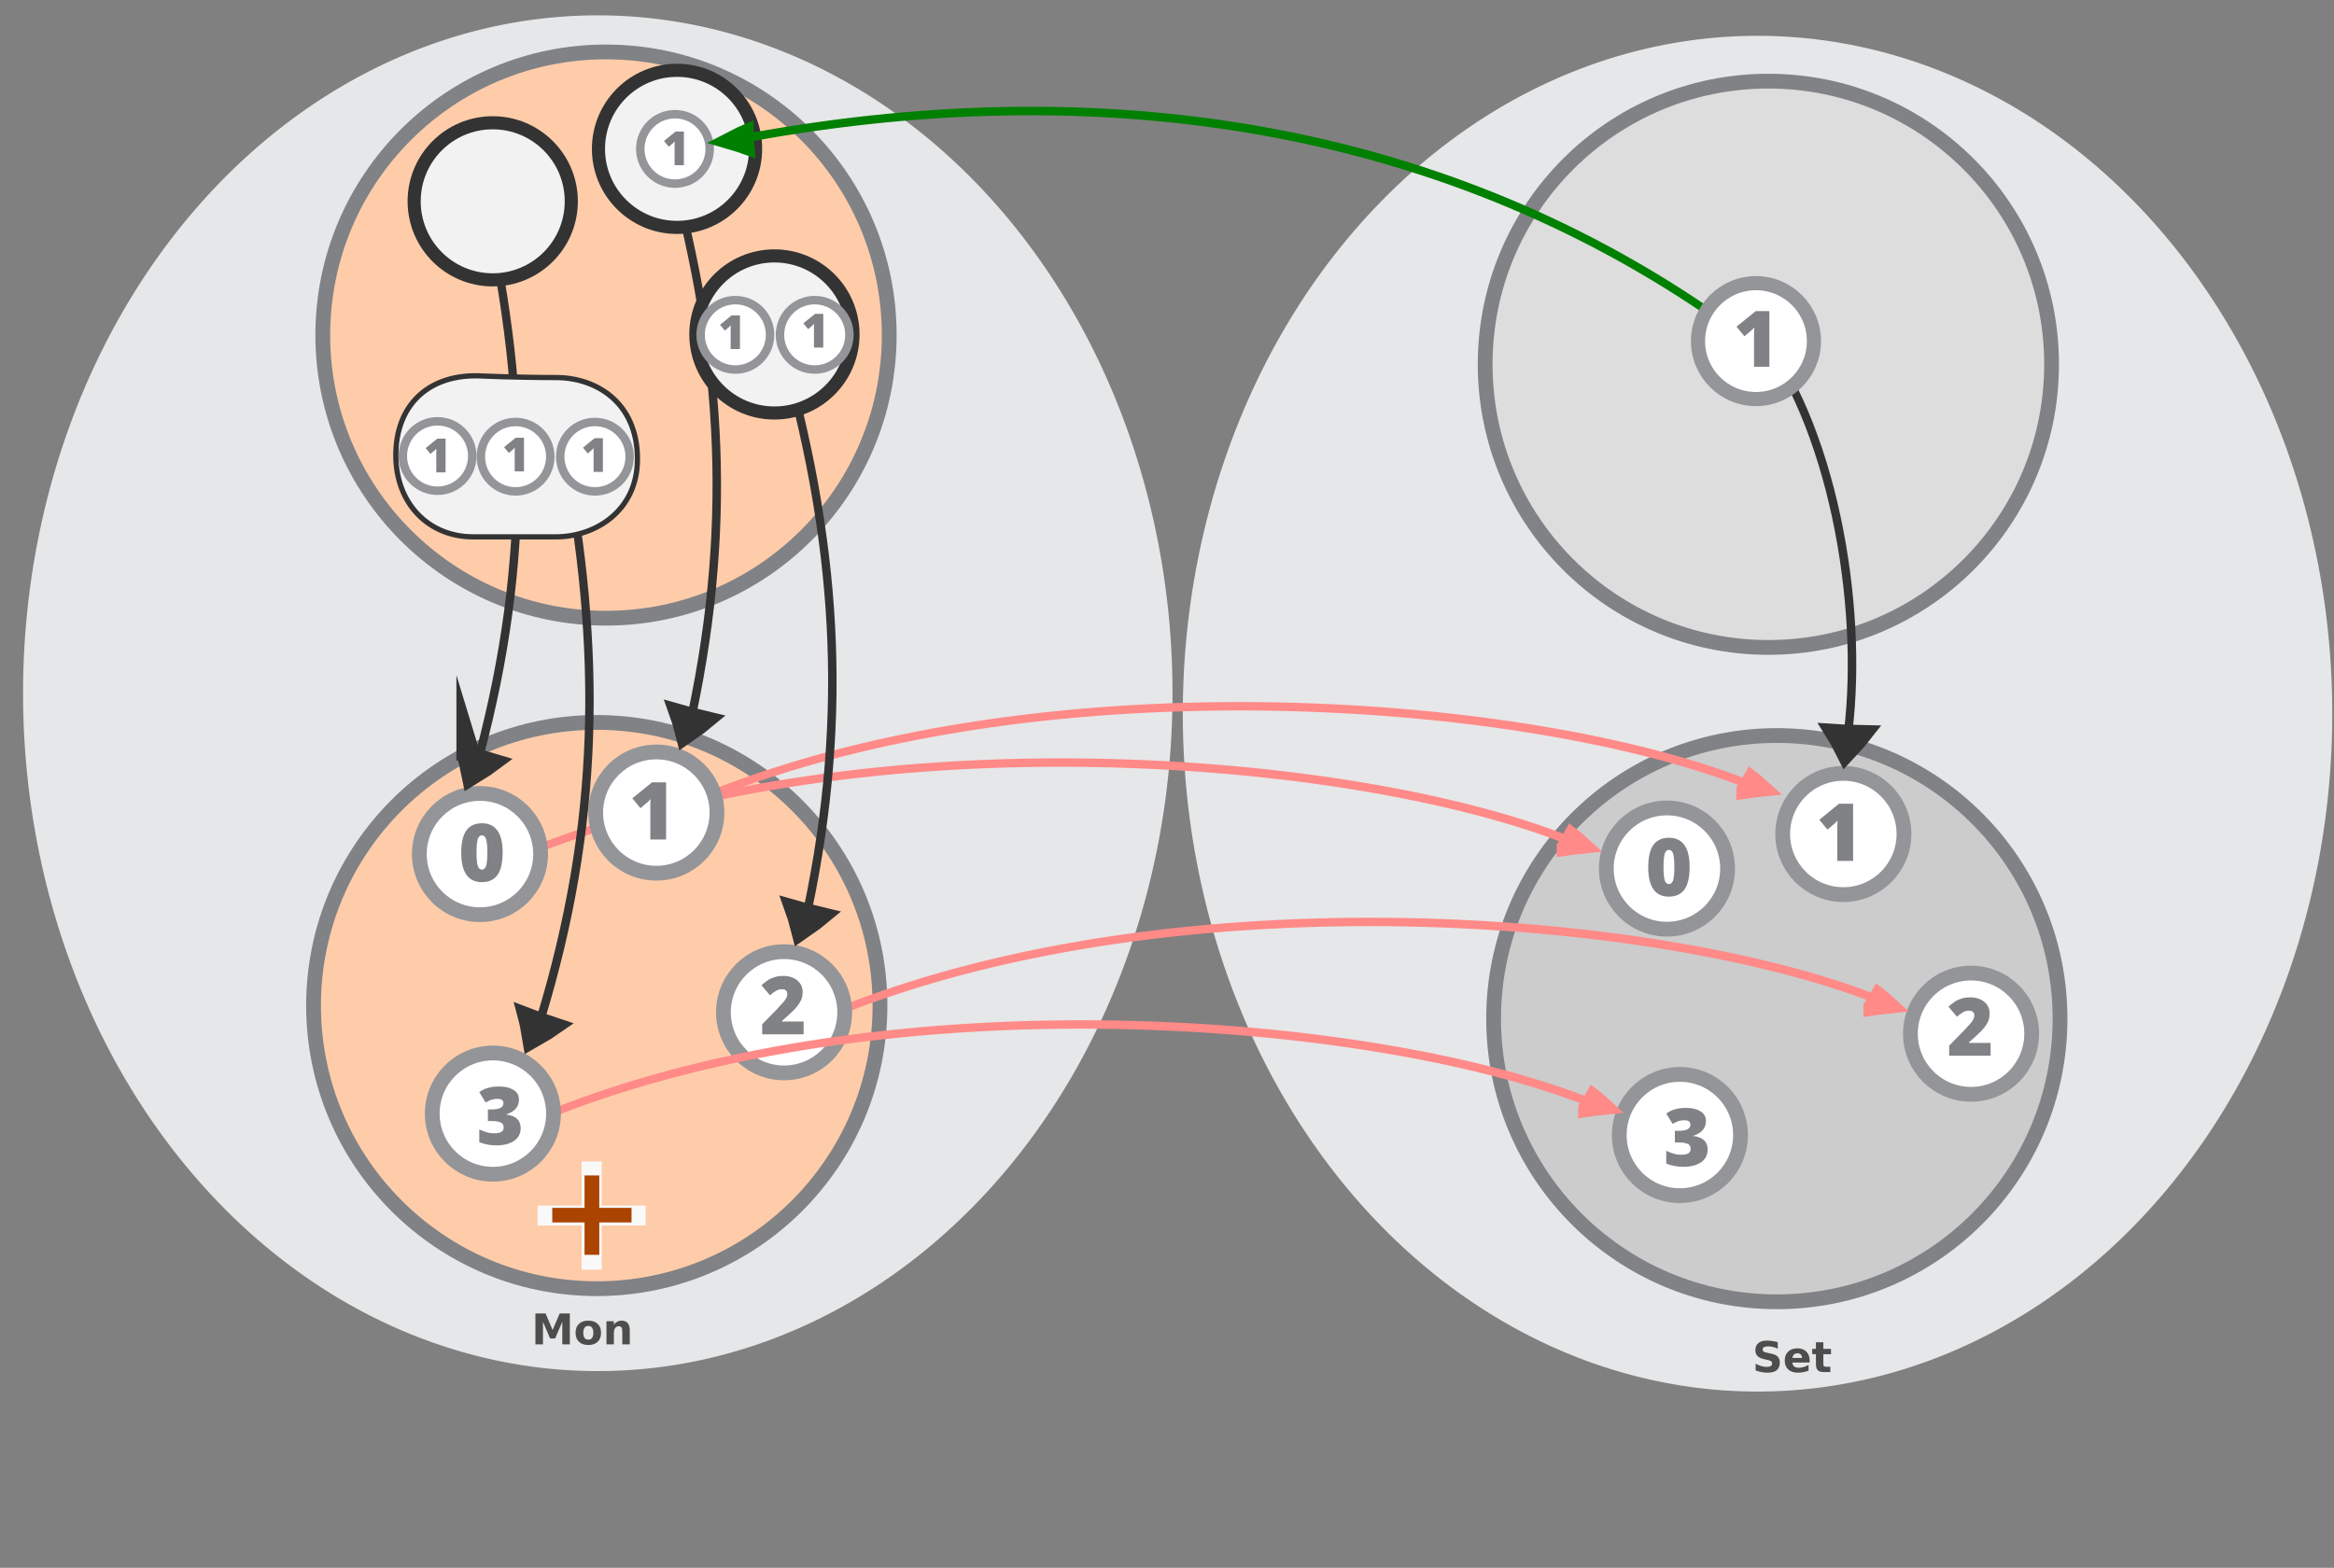 <?xml version="1.0" encoding="UTF-8" standalone="no"?>
<svg
   xmlns:dc="http://purl.org/dc/elements/1.1/"
   xmlns:cc="http://creativecommons.org/ns#"
   xmlns:rdf="http://www.w3.org/1999/02/22-rdf-syntax-ns#"
   xmlns:svg="http://www.w3.org/2000/svg"
   xmlns="http://www.w3.org/2000/svg"
   xmlns:sodipodi="http://sodipodi.sourceforge.net/DTD/sodipodi-0.dtd"
   xmlns:inkscape="http://www.inkscape.org/namespaces/inkscape"
   viewBox="0 0 595.3 400"
   version="1.1"
   id="svg15613"
   sodipodi:docname="adjunction_numbers.svg"
   inkscape:version="0.92.5 (2060ec1f9f, 2020-04-08)"
   width="595.3"
   height="400">
  <rect x="0" y="0" width="595.3" height="400" fill="#808080" stroke="none"/>
  <defs
     id="defs15617" />
  <sodipodi:namedview
     pagecolor="#ffffff"
     bordercolor="#666666"
     borderopacity="1"
     objecttolerance="10"
     gridtolerance="10"
     guidetolerance="10"
     inkscape:pageopacity="0"
     inkscape:pageshadow="2"
     inkscape:window-width="1440"
     inkscape:window-height="2496"
     id="namedview15615"
     showgrid="false"
     inkscape:zoom="1"
     inkscape:cx="327.47989"
     inkscape:cy="95.059825"
     inkscape:window-x="0"
     inkscape:window-y="27"
     inkscape:window-maximized="1"
     inkscape:current-layer="svg15613"
     inkscape:pagecheckerboard="0"
     showguides="false" />
  <g
     id="g42748"
     transform="matrix(1.628,0,0,1.628,-212.199,-164.5)" />
  <g
     id="g42748-8"
     transform="matrix(1.628,0,0,1.628,172.133,-159.431)" />
  <g
     id="g2801-7-0-5"
     transform="matrix(7.18,0,0,8.471,-1894.556,-2986.483)">
    <path
       inkscape:connector-curvature="0"
       id="circle15601-9-4-5-4-5-8-7"
       d="m 305.517,373.432 a 20.416,20.416 0 0 1 -20.416,20.416 20.416,20.416 0 0 1 -20.416,-20.416 20.416,20.416 0 0 1 20.416,-20.416 20.416,20.416 0 0 1 20.416,20.416 z"
       style="fill:#e6e7e8;stroke:#bbbcbe;stroke-width:0;stroke-miterlimit:10;stroke-dasharray:none;stroke-opacity:1" />
  </g>
  <g
     transform="matrix(1.177,0,0,1.177,-65.971,192.772)"
     id="text17012-7"
     style="font-style:normal;font-variant:normal;font-weight:normal;font-stretch:normal;font-size:9.195px;line-height:1.25;font-family:sans-serif;-inkscape-font-specification:sans-serif;letter-spacing:0px;word-spacing:0px;fill:#4d4d4d;fill-opacity:1;stroke:none;stroke-width:0.23"
     aria-label="Mon">
    <path
       inkscape:connector-curvature="0"
       id="path17542"
       style="font-style:normal;font-variant:normal;font-weight:bold;font-stretch:normal;font-family:sans-serif;-inkscape-font-specification:'sans-serif Bold';fill:#4d4d4d;stroke-width:0.23"
       d="m 172.073,120.926 h 2.2 l 1.527,3.587 1.536,-3.587 h 2.196 v 6.704 h -1.634 v -4.903 l -1.545,3.614 h -1.096 l -1.545,-3.614 v 4.903 h -1.639 z" />
    <path
       inkscape:connector-curvature="0"
       id="path17544"
       style="font-style:normal;font-variant:normal;font-weight:bold;font-stretch:normal;font-family:sans-serif;-inkscape-font-specification:'sans-serif Bold';fill:#4d4d4d;stroke-width:0.23"
       d="m 183.545,123.629 q -0.534,0 -0.817,0.386 -0.278,0.382 -0.278,1.105 0,0.723 0.278,1.109 0.283,0.382 0.817,0.382 0.525,0 0.804,-0.382 0.278,-0.386 0.278,-1.109 0,-0.723 -0.278,-1.105 -0.278,-0.386 -0.804,-0.386 z m 0,-1.149 q 1.298,0 2.025,0.7 0.732,0.7 0.732,1.94 0,1.239 -0.732,1.94 -0.727,0.7 -2.025,0.7 -1.302,0 -2.038,-0.7 -0.732,-0.7 -0.732,-1.94 0,-1.239 0.732,-1.94 0.736,-0.7 2.038,-0.7 z" />
    <path
       inkscape:connector-curvature="0"
       id="path17546"
       style="font-style:normal;font-variant:normal;font-weight:bold;font-stretch:normal;font-family:sans-serif;-inkscape-font-specification:'sans-serif Bold';fill:#4d4d4d;stroke-width:0.23"
       d="m 192.524,124.568 v 3.062 h -1.616 v -0.498 -1.845 q 0,-0.651 -0.031,-0.898 -0.027,-0.247 -0.099,-0.364 -0.094,-0.157 -0.256,-0.242 -0.162,-0.09 -0.368,-0.09 -0.503,0 -0.79,0.391 -0.287,0.386 -0.287,1.073 v 2.474 h -1.607 v -5.029 h 1.607 v 0.736 q 0.364,-0.44 0.772,-0.647 0.409,-0.211 0.902,-0.211 0.871,0 1.32,0.534 0.453,0.534 0.453,1.554 z" />
  </g>
  <g
     id="g2801-7-0-5-9"
     transform="matrix(7.18,0,0,8.471,-1598.756,-2981.261)">
    <path
       inkscape:connector-curvature="0"
       id="circle15601-9-4-5-4-5-8-7-7"
       d="m 305.517,373.432 a 20.416,20.416 0 0 1 -20.416,20.416 20.416,20.416 0 0 1 -20.416,-20.416 20.416,20.416 0 0 1 20.416,-20.416 20.416,20.416 0 0 1 20.416,20.416 z"
       style="fill:#e6e7e8;stroke:#bbbcbe;stroke-width:0;stroke-miterlimit:10;stroke-dasharray:none;stroke-opacity:1" />
  </g>
  <g
     id="g17649"
     transform="matrix(1.177,0,0,1.177,19.529,323.272)">
    <g
       id="text17012-7-3-0-9-3"
       style="font-style:normal;font-variant:normal;font-weight:normal;font-stretch:normal;font-size:9.195px;line-height:1.25;font-family:sans-serif;-inkscape-font-specification:sans-serif;letter-spacing:0px;word-spacing:0px;fill:#4d4d4d;fill-opacity:1;stroke:none;stroke-width:0.23"
       aria-label="Set"
       transform="translate(123.595,-18.263)">
      <path
         id="path17513"
         style="font-style:normal;font-variant:normal;font-weight:bold;font-stretch:normal;font-family:sans-serif;-inkscape-font-specification:'sans-serif Bold';fill:#4d4d4d;stroke-width:0.23"
         d="m 245.055,34.526 v 1.419 q -0.552,-0.247 -1.078,-0.373 -0.525,-0.126 -0.992,-0.126 -0.62,0 -0.916,0.171 -0.296,0.171 -0.296,0.53 0,0.269 0.198,0.422 0.202,0.148 0.727,0.256 l 0.736,0.148 q 1.118,0.224 1.589,0.682 0.471,0.458 0.471,1.302 0,1.109 -0.66,1.652 -0.656,0.539 -2.007,0.539 -0.638,0 -1.28,-0.121 -0.642,-0.121 -1.284,-0.359 v -1.459 q 0.642,0.341 1.239,0.516 0.602,0.171 1.158,0.171 0.566,0 0.867,-0.189 0.301,-0.189 0.301,-0.539 0,-0.314 -0.207,-0.485 -0.202,-0.171 -0.813,-0.305 l -0.669,-0.148 q -1.006,-0.216 -1.473,-0.687 -0.462,-0.471 -0.462,-1.271 0,-1.001 0.647,-1.54 0.647,-0.539 1.859,-0.539 0.552,0 1.136,0.085 0.584,0.081 1.208,0.247 z"
         inkscape:connector-curvature="0" />
      <path
         id="path17515"
         style="font-style:normal;font-variant:normal;font-weight:bold;font-stretch:normal;font-family:sans-serif;-inkscape-font-specification:'sans-serif Bold';fill:#4d4d4d;stroke-width:0.23"
         d="m 251.961,38.491 v 0.458 h -3.758 q 0.058,0.566 0.409,0.849 0.35,0.283 0.979,0.283 0.507,0 1.037,-0.148 0.534,-0.153 1.096,-0.458 v 1.239 q -0.57,0.216 -1.14,0.323 -0.57,0.112 -1.14,0.112 -1.365,0 -2.124,-0.691 -0.754,-0.696 -0.754,-1.949 0,-1.23 0.741,-1.935 0.745,-0.705 2.047,-0.705 1.185,0 1.895,0.714 0.714,0.714 0.714,1.908 z m -1.652,-0.534 q 0,-0.458 -0.269,-0.736 -0.265,-0.283 -0.696,-0.283 -0.467,0 -0.759,0.265 -0.292,0.26 -0.364,0.754 z"
         inkscape:connector-curvature="0" />
      <path
         id="path17517"
         style="font-style:normal;font-variant:normal;font-weight:bold;font-stretch:normal;font-family:sans-serif;-inkscape-font-specification:'sans-serif Bold';fill:#4d4d4d;stroke-width:0.23"
         d="m 254.933,34.562 v 1.428 h 1.657 v 1.149 h -1.657 v 2.133 q 0,0.35 0.139,0.476 0.139,0.121 0.552,0.121 h 0.826 v 1.149 h -1.378 q -0.952,0 -1.351,-0.395 -0.395,-0.4 -0.395,-1.351 v -2.133 h -0.799 v -1.149 h 0.799 v -1.428 z"
         inkscape:connector-curvature="0" />
    </g>
  </g>
  <g
     id="g42748-4"
     transform="matrix(1.383,0,0,1.383,-16.782,-306.932)" />
  <g
     id="g42748-8-6"
     transform="matrix(1.383,0,0,1.383,309.69,-302.626)" />
  <circle
     id="circle13556"
     r="72.235"
     cy="92.941"
     cx="451.033"
     stroke-miterlimit="10"
     style="fill:#dddddd;fill-opacity:1;stroke:#808285;stroke-width:3.772;stroke-miterlimit:10" />
  <circle
     id="circle13552"
     r="72.235"
     cy="85.486"
     cx="154.564"
     stroke-miterlimit="10"
     style="fill:#ffccaa;stroke:#808285;stroke-width:3.772;stroke-miterlimit:10" />
  <g
     id="g42748-5"
     transform="matrix(1.628,0,0,1.628,-199.652,-653.159)" />
  <g
     id="g42748-8-8"
     transform="matrix(1.628,0,0,1.628,184.68,-648.09)" />
  <g
     id="g42748-4-2"
     transform="matrix(1.383,0,0,1.383,-4.235,-795.591)" />
  <g
     id="g42748-8-6-2"
     transform="matrix(1.383,0,0,1.383,322.237,-791.285)" />
  <circle
     id="circle13552-0"
     r="72.235"
     cy="256.545"
     cx="152.208"
     stroke-miterlimit="10"
     style="fill:#ffccaa;stroke:#808285;stroke-width:3.772;stroke-miterlimit:10" />
  <g
     id="g15703"
     transform="translate(-23.931,254.444)">
    <path
       inkscape:connector-curvature="0"
       id="path15699"
       style="font-style:normal;font-variant:normal;font-weight:bold;font-stretch:normal;font-size:32.296px;line-height:1.25;font-family:sans-serif;-inkscape-font-specification:'sans-serif Bold';letter-spacing:0px;word-spacing:0px;fill:#f9f9f9;fill-opacity:1;stroke:none;stroke-width:1.1"
       d="m 177.395,41.876 v 11.261 h 11.218 v 5.072 h -11.218 v 11.261 h -5.115 V 58.209 h -11.218 v -5.072 h 11.218 V 41.876 Z" />
    <path
       inkscape:connector-curvature="0"
       id="path15701"
       style="font-style:normal;font-variant:normal;font-weight:bold;font-stretch:normal;font-size:32.296px;line-height:1.25;font-family:sans-serif;-inkscape-font-specification:'sans-serif Bold';letter-spacing:0px;word-spacing:0px;fill:#aa4400;fill-opacity:1;stroke:none;stroke-width:0.807"
       d="m 176.775,45.449 v 8.263 h 8.232 v 3.722 h -8.232 v 8.263 h -3.753 V 57.434 h -8.232 v -3.722 h 8.232 V 45.449 Z" />
  </g>
  <g
     id="g76336"
     transform="translate(120.208,-190.212)">
    <circle
       style="fill:#cccccc;stroke:#808285;stroke-width:3.772;stroke-miterlimit:10"
       stroke-miterlimit="10"
       cx="332.979"
       cy="450.1"
       r="72.235"
       id="circle13552-0-9" />
    <circle
       style="fill:#ffffff;stroke:#939598;stroke-width:3.772;stroke-miterlimit:10"
       stroke-miterlimit="10"
       cx="382.519"
       cy="453.935"
       r="15.465"
       id="circle13580-6" />
    <circle
       style="fill:#ffffff;stroke:#939598;stroke-width:3.772;stroke-miterlimit:10"
       stroke-miterlimit="10"
       cx="304.958"
       cy="411.806"
       r="15.465"
       id="circle13592-2" />
    <path
       style="fill:#808285;stroke-width:0.629"
       inkscape:connector-curvature="0"
       d="m 310.742,411.428 c 0,2.578 -0.44,4.464 -1.32,5.721 -0.88,1.194 -2.2,1.823 -3.961,1.823 -1.76,0 -3.081,-0.629 -3.961,-1.886 -0.88,-1.257 -1.32,-3.143 -1.32,-5.595 0,-2.578 0.44,-4.526 1.32,-5.721 0.88,-1.194 2.2,-1.823 3.961,-1.823 1.76,0 3.081,0.629 3.961,1.886 0.88,1.194 1.32,3.081 1.32,5.595 z m -6.664,0 c 0,1.635 0.126,2.829 0.314,3.395 0.189,0.629 0.566,0.943 1.069,0.943 0.503,0 0.817,-0.314 1.069,-0.943 0.189,-0.629 0.314,-1.76 0.314,-3.395 0,-1.635 -0.126,-2.766 -0.314,-3.395 -0.189,-0.629 -0.566,-1.006 -1.069,-1.006 -0.503,0 -0.817,0.314 -1.069,0.943 -0.189,0.629 -0.314,1.823 -0.314,3.458 z"
       id="path13594-5" />
    <circle
       style="fill:#ffffff;stroke:#939598;stroke-width:3.772;stroke-miterlimit:10"
       stroke-miterlimit="10"
       cx="349.944"
       cy="402.988"
       r="15.465"
       id="circle13586-3-2-4" />
    <circle
       style="fill:#ffffff;stroke:#939598;stroke-width:3.772;stroke-miterlimit:10"
       stroke-miterlimit="10"
       cx="308.253"
       cy="479.791"
       r="15.465"
       id="circle13598-4" />
    <path
       style="fill:#808285;stroke-width:0.629"
       inkscape:connector-curvature="0"
       d="m 314.901,476.205 c 0,0.88 -0.251,1.697 -0.817,2.326 -0.566,0.629 -1.383,1.132 -2.389,1.446 v 0.063 c 2.452,0.314 3.646,1.446 3.646,3.458 0,1.383 -0.566,2.452 -1.635,3.206 -1.069,0.754 -2.578,1.194 -4.526,1.194 -0.817,0 -1.509,-0.063 -2.2,-0.189 -0.692,-0.126 -1.383,-0.314 -2.2,-0.629 v -3.269 c 0.629,0.314 1.32,0.566 1.949,0.754 0.629,0.189 1.257,0.251 1.823,0.251 0.88,0 1.509,-0.126 1.886,-0.377 0.377,-0.251 0.566,-0.629 0.566,-1.132 0,-0.377 -0.126,-0.692 -0.314,-0.943 -0.189,-0.251 -0.566,-0.377 -1.006,-0.503 -0.44,-0.126 -1.069,-0.189 -1.823,-0.189 h -0.88 v -2.955 h 0.943 c 2.012,0 3.018,-0.503 3.018,-1.572 0,-0.377 -0.126,-0.692 -0.44,-0.88 -0.314,-0.189 -0.692,-0.251 -1.194,-0.251 -0.943,0 -1.886,0.314 -2.892,0.943 l -1.635,-2.64 c 0.754,-0.566 1.572,-0.943 2.389,-1.132 0.817,-0.251 1.76,-0.314 2.766,-0.314 1.509,0 2.703,0.314 3.583,0.88 0.943,0.566 1.383,1.383 1.383,2.452 z"
       id="path13572-8-9" />
    <path
       style="fill:#808285;stroke-width:0.629"
       inkscape:connector-curvature="0"
       d="m 352.431,409.851 h -4.024 v -7.733 c 0,-0.943 0,-1.823 0.063,-2.578 -0.251,0.314 -0.566,0.629 -0.943,0.943 l -1.635,1.383 -2.075,-2.515 5.029,-4.086 h 3.583 z"
       id="path13564-1-0" />
    <path
       style="fill:#808285;stroke-width:0.629"
       inkscape:connector-curvature="0"
       d="m 387.569,459.561 h -10.625 v -2.578 l 3.583,-3.646 c 1.006,-1.069 1.697,-1.823 2.012,-2.2 0.314,-0.377 0.503,-0.754 0.629,-1.006 0.126,-0.251 0.189,-0.566 0.189,-0.88 0,-0.377 -0.126,-0.692 -0.377,-0.88 -0.251,-0.251 -0.566,-0.314 -1.069,-0.314 -0.44,0 -0.943,0.126 -1.383,0.377 -0.44,0.251 -1.006,0.629 -1.572,1.194 l -2.2,-2.578 c 0.754,-0.692 1.383,-1.132 1.886,-1.446 0.503,-0.314 1.069,-0.503 1.697,-0.692 0.629,-0.189 1.257,-0.251 2.012,-0.251 0.943,0 1.823,0.189 2.515,0.503 0.692,0.314 1.32,0.817 1.76,1.446 0.44,0.629 0.629,1.32 0.629,2.075 0,0.566 -0.063,1.132 -0.189,1.572 -0.126,0.503 -0.377,0.943 -0.692,1.446 -0.314,0.503 -0.692,0.943 -1.194,1.509 -0.503,0.503 -1.572,1.509 -3.206,2.955 v 0.126 h 5.532 v 3.269 z"
       id="path13568-7-5" />
  </g>
  <g
     style="display:inline;fill:#000000;fill-opacity:0;stroke:#ff8a88;stroke-width:6.389;stroke-miterlimit:10;stroke-opacity:1"
     id="g1482-7-0-1-0-3-5-5-52"
     transform="matrix(0.169,0.042,-0.053,0.232,404.443,133.437)"
     inkscape:transform-center-x="3.1771439"
     inkscape:transform-center-y="-11.119591">
    <path
       style="fill:#000000;fill-opacity:0;stroke:#ff8a88;stroke-width:9.112;stroke-opacity:1;paint-order:markers fill stroke"
       inkscape:connector-curvature="0"
       id="path1480-1-3-1-5-7-4-8-0"
       d="M -1160.661,508.689 C -717.068,279.778 -23.215,197.912 309.369,229.132"
       sodipodi:nodetypes="cc" />
    <path
       sodipodi:nodetypes="cccc"
       style="display:inline;fill:#000000;fill-opacity:0;stroke:#ff8a88;stroke-width:19.465;stroke-miterlimit:10;stroke-opacity:1"
       inkscape:connector-curvature="0"
       id="path1478-7-9-0-19-0-0-9-9-9-5-8"
       d="m 311.918,237.272 c 8.374,-2.579 17.036,-4.983 25.893,-7.304 -6.186,-2.474 -12.799,-4.795 -19.839,-6.963 -2.086,4.981 -3.311,8.855 -6.054,14.267 z" />
  </g>
  <g
     style="display:inline;fill:#000000;fill-opacity:0;stroke:#ff8a88;stroke-width:6.389;stroke-miterlimit:10;stroke-opacity:1"
     id="g1482-7-0-1-0-3-5-5-52-2"
     transform="matrix(0.169,0.042,-0.053,0.232,437.659,188.462)"
     inkscape:transform-center-x="3.1771439"
     inkscape:transform-center-y="-11.119591">
    <path
       style="fill:#000000;fill-opacity:0;stroke:#ff8a88;stroke-width:9.112;stroke-opacity:1;paint-order:markers fill stroke"
       inkscape:connector-curvature="0"
       id="path1480-1-3-1-5-7-4-8-0-4"
       d="M -1160.661,508.689 C -717.068,279.778 -23.215,197.912 309.369,229.132"
       sodipodi:nodetypes="cc" />
    <path
       sodipodi:nodetypes="cccc"
       style="display:inline;fill:#000000;fill-opacity:0;stroke:#ff8a88;stroke-width:19.465;stroke-miterlimit:10;stroke-opacity:1"
       inkscape:connector-curvature="0"
       id="path1478-7-9-0-19-0-0-9-9-9-5-3"
       d="m 307.772,239.346 c 8.374,-2.579 17.036,-4.983 25.893,-7.304 -6.186,-2.474 -12.799,-4.795 -19.839,-6.963 -2.086,4.981 -3.311,8.855 -6.054,14.267 z" />
  </g>
  <circle
     id="circle13580"
     r="15.465"
     cy="258.258"
     cx="199.98"
     stroke-miterlimit="10"
     style="fill:#ffffff;stroke:#939598;stroke-width:3.772;stroke-miterlimit:10" />
  <g
     style="display:inline;fill:#000000;fill-opacity:0;stroke:#ff8a88;stroke-width:6.389;stroke-miterlimit:10;stroke-opacity:1"
     id="g1482-7-0-1-0-3-5-5-52-2-3"
     transform="matrix(0.169,0.042,-0.053,0.232,358.817,147.803)"
     inkscape:transform-center-x="3.1771439"
     inkscape:transform-center-y="-11.119591">
    <path
       sodipodi:nodetypes="cccc"
       style="fill:#000000;fill-opacity:0;stroke:#ff8a88;stroke-width:19.465;stroke-opacity:1"
       inkscape:connector-curvature="0"
       id="path1478-7-9-0-19-0-0-9-9-9-5"
       d="m 311.056,238.256 c 8.374,-2.579 17.036,-4.983 25.893,-7.304 -6.186,-2.474 -12.799,-4.795 -19.839,-6.963 -2.086,4.981 -3.311,8.855 -6.054,14.267 z" />
    <path
       style="fill:#000000;fill-opacity:0;stroke:#ff8a88;stroke-width:9.112;stroke-opacity:1;paint-order:markers fill stroke"
       inkscape:connector-curvature="0"
       id="path1480-1-3-1-5-7-4-8-0-4-1"
       d="M -1160.661,508.689 C -717.068,279.778 -23.215,197.912 309.369,229.132"
       sodipodi:nodetypes="cc" />
  </g>
  <circle
     id="circle13592"
     r="15.465"
     cy="217.897"
     cx="122.418"
     stroke-miterlimit="10"
     style="fill:#ffffff;stroke:#939598;stroke-width:3.772;stroke-miterlimit:10" />
  <path
     id="path13594"
     d="m 128.202,217.519 c 0,2.578 -0.44,4.464 -1.32,5.721 -0.88,1.194 -2.2,1.823 -3.961,1.823 -1.76,0 -3.081,-0.629 -3.961,-1.886 -0.88,-1.257 -1.32,-3.143 -1.32,-5.595 0,-2.578 0.44,-4.526 1.32,-5.721 0.88,-1.194 2.2,-1.823 3.961,-1.823 1.76,0 3.081,0.629 3.961,1.886 0.88,1.194 1.32,3.081 1.32,5.595 z m -6.664,0 c 0,1.635 0.126,2.829 0.314,3.395 0.189,0.629 0.566,0.943 1.069,0.943 0.503,0 0.817,-0.314 1.069,-0.943 0.189,-0.629 0.314,-1.76 0.314,-3.395 0,-1.635 -0.126,-2.766 -0.314,-3.395 -0.189,-0.629 -0.566,-1.006 -1.069,-1.006 -0.503,0 -0.817,0.314 -1.069,0.943 -0.189,0.629 -0.314,1.823 -0.314,3.458 z"
     inkscape:connector-curvature="0"
     style="fill:#808285;stroke-width:0.629" />
  <circle
     id="circle13586-3-2"
     r="15.465"
     cy="207.311"
     cx="167.405"
     stroke-miterlimit="10"
     style="fill:#ffffff;stroke:#939598;stroke-width:3.772;stroke-miterlimit:10" />
  <path
     id="path13564-1"
     d="m 169.892,214.175 h -4.024 v -7.733 c 0,-0.943 0,-1.823 0.063,-2.578 -0.251,0.314 -0.566,0.629 -0.943,0.943 l -1.635,1.383 -2.075,-2.515 5.029,-4.086 h 3.583 z"
     inkscape:connector-curvature="0"
     style="fill:#808285;stroke-width:0.629" />
  <g
     style="display:inline;fill:#000000;fill-opacity:0;stroke:#ff8a88;stroke-width:6.389;stroke-miterlimit:10;stroke-opacity:1"
     id="g1482-7-0-1-0-3-5-5-52-2-3-7"
     transform="matrix(0.169,0.042,-0.053,0.232,364.12,214.625)"
     inkscape:transform-center-x="3.1771439"
     inkscape:transform-center-y="-11.119591">
    <path
       style="fill:#000000;fill-opacity:0;stroke:#ff8a88;stroke-width:9.112;stroke-opacity:1;paint-order:markers fill stroke"
       inkscape:connector-curvature="0"
       id="path1480-1-3-1-5-7-4-8-0-4-1-3"
       d="M -1160.661,508.689 C -717.068,279.778 -23.215,197.912 309.369,229.132"
       sodipodi:nodetypes="cc" />
    <path
       sodipodi:nodetypes="cccc"
       style="display:inline;fill:#000000;fill-opacity:0;stroke:#ff8a88;stroke-width:19.465;stroke-miterlimit:10;stroke-opacity:1"
       inkscape:connector-curvature="0"
       id="path1478-7-9-0-19-0-0-9-9-9-5-3-3"
       d="m 311.918,237.272 c 8.374,-2.579 17.036,-4.983 25.893,-7.304 -6.186,-2.474 -12.799,-4.795 -19.839,-6.963 -2.086,4.981 -3.311,8.855 -6.054,14.267 z" />
  </g>
  <circle
     id="circle13598"
     r="15.465"
     cy="284.114"
     cx="125.713"
     stroke-miterlimit="10"
     style="fill:#ffffff;stroke:#939598;stroke-width:3.772;stroke-miterlimit:10" />
  <path
     id="path13572-8"
     d="m 132.362,280.528 c 0,0.88 -0.251,1.697 -0.817,2.326 -0.566,0.629 -1.383,1.132 -2.389,1.446 v 0.063 c 2.452,0.314 3.646,1.446 3.646,3.458 0,1.383 -0.566,2.452 -1.635,3.206 -1.069,0.754 -2.578,1.194 -4.526,1.194 -0.817,0 -1.509,-0.063 -2.2,-0.189 -0.692,-0.126 -1.383,-0.314 -2.2,-0.629 v -3.269 c 0.629,0.314 1.32,0.566 1.949,0.754 0.629,0.189 1.257,0.251 1.823,0.251 0.88,0 1.509,-0.126 1.886,-0.377 0.377,-0.251 0.566,-0.629 0.566,-1.132 0,-0.377 -0.126,-0.692 -0.314,-0.943 -0.189,-0.251 -0.566,-0.377 -1.006,-0.503 -0.44,-0.126 -1.069,-0.189 -1.823,-0.189 h -0.88 v -2.955 h 0.943 c 2.012,0 3.018,-0.503 3.018,-1.572 0,-0.377 -0.126,-0.692 -0.44,-0.88 -0.314,-0.189 -0.692,-0.251 -1.194,-0.251 -0.943,0 -1.886,0.314 -2.892,0.943 l -1.635,-2.64 c 0.754,-0.566 1.572,-0.943 2.389,-1.132 0.817,-0.251 1.76,-0.314 2.766,-0.314 1.509,0 2.703,0.314 3.583,0.88 0.943,0.566 1.383,1.383 1.383,2.452 z"
     inkscape:connector-curvature="0"
     style="fill:#808285;stroke-width:0.629" />
  <path
     id="path13568-7"
     d="m 205.03,263.884 h -10.625 v -2.578 l 3.583,-3.646 c 1.006,-1.069 1.697,-1.823 2.012,-2.2 0.314,-0.377 0.503,-0.754 0.629,-1.006 0.126,-0.251 0.189,-0.566 0.189,-0.88 0,-0.377 -0.126,-0.692 -0.377,-0.88 -0.251,-0.251 -0.566,-0.314 -1.069,-0.314 -0.44,0 -0.943,0.126 -1.383,0.377 -0.44,0.251 -1.006,0.629 -1.572,1.194 l -2.2,-2.578 c 0.754,-0.692 1.383,-1.132 1.886,-1.446 0.503,-0.314 1.069,-0.503 1.697,-0.692 0.629,-0.189 1.257,-0.251 2.012,-0.251 0.943,0 1.823,0.189 2.515,0.503 0.692,0.314 1.32,0.817 1.76,1.446 0.44,0.629 0.629,1.32 0.629,2.075 0,0.566 -0.063,1.132 -0.189,1.572 -0.126,0.503 -0.377,0.943 -0.692,1.446 -0.314,0.503 -0.692,0.943 -1.194,1.509 -0.503,0.503 -1.572,1.509 -3.206,2.955 v 0.126 h 5.532 v 3.269 z"
     inkscape:connector-curvature="0"
     style="fill:#808285;stroke-width:0.629" />
  <g
     style="display:inline;fill:#333333;fill-opacity:0;stroke:#333333;stroke-width:6.389;stroke-miterlimit:10;stroke-opacity:1"
     id="g1482-7-0-1-0-3-5-5-52-1"
     transform="matrix(-0.031,0.171,-0.235,-0.038,269.437,187.965)"
     inkscape:transform-center-x="-11.110558"
     inkscape:transform-center-y="-3.634907">
    <path
       sodipodi:nodetypes="cccc"
       style="fill:#333333;fill-opacity:0;stroke:#333333;stroke-width:26.33;stroke-opacity:1"
       inkscape:connector-curvature="0"
       id="path1478-7-9-0-19-0-0-9-9-4"
       d="m 311.745,240.456 c 8.113,-3.411 16.57,-6.469 25.252,-9.353 -7.071,-5.298 -14.549,-10.382 -22.436,-15.254 -0.954,8.595 -1.281,15.337 -2.816,24.607 z" />
    <path
       style="fill:#333333;fill-opacity:0;stroke:#333333;stroke-width:9.112;stroke-opacity:1;paint-order:markers fill stroke"
       inkscape:connector-curvature="0"
       id="path1480-1-3-1-5-7-4-8-0-6"
       d="M -513.619,368.712 C -234.934,268.499 13.972,223.11 309.369,229.132"
       sodipodi:nodetypes="cc" />
  </g>
  <g
     style="display:inline;fill:#333333;fill-opacity:0;stroke:#333333;stroke-width:6.389;stroke-miterlimit:10;stroke-opacity:1"
     id="g1482-7-0-1-0-3-5-5-52-1-2"
     transform="matrix(-0.031,0.171,-0.235,-0.038,239.964,137.97)"
     inkscape:transform-center-x="-11.110558"
     inkscape:transform-center-y="-3.634907">
    <path
       sodipodi:nodetypes="cccc"
       style="fill:#333333;fill-opacity:0;stroke:#333333;stroke-width:26.33;stroke-opacity:1"
       inkscape:connector-curvature="0"
       id="path1478-7-9-0-19-0-0-9-9-4-6"
       d="m 311.745,240.456 c 8.113,-3.411 16.57,-6.469 25.252,-9.353 -7.071,-5.298 -14.549,-10.382 -22.436,-15.254 -0.954,8.595 -1.281,15.337 -2.816,24.607 z" />
    <path
       style="fill:#333333;fill-opacity:0;stroke:#333333;stroke-width:9.112;stroke-opacity:1;paint-order:markers fill stroke"
       inkscape:connector-curvature="0"
       id="path1480-1-3-1-5-7-4-8-0-6-4"
       d="M -513.619,368.712 C -234.934,268.499 13.972,223.11 309.369,229.132"
       sodipodi:nodetypes="cc" />
  </g>
  <g
     id="g76552">
    <g
       transform="matrix(0.669,0,0,0.669,30.016,218.942)"
       id="g60465">
      <circle
         style="opacity:1;fill:#f2f2f2;fill-opacity:1;stroke:#333333;stroke-width:5;stroke-linecap:round;stroke-linejoin:round;stroke-miterlimit:4;stroke-dasharray:none;stroke-dashoffset:0;stroke-opacity:1;paint-order:markers stroke fill"
         id="path60354-9"
         cx="213.25"
         cy="-270.5"
         r="29.954" />
      <circle
         id="circle13586-3-0-67"
         r="13.237"
         cy="-270.481"
         cx="212.479"
         stroke-miterlimit="10"
         style="fill:#ffffff;stroke:#939598;stroke-width:3.229;stroke-miterlimit:10" />
    </g>
    <path
       style="fill:#808285;stroke-width:0.371"
       inkscape:connector-curvature="0"
       d="m 174.43,42.15 h -2.372 v -4.559 c 0,-0.556 0,-1.075 0.037,-1.52 -0.148,0.185 -0.334,0.371 -0.556,0.556 l -0.964,0.815 -1.223,-1.482 2.965,-2.409 h 2.112 z"
       id="path13588-8-2" />
  </g>
  <g
     transform="translate(-25.782,-1.672)"
     id="g76265">
    <g
       transform="matrix(0.669,0,0,0.669,61.823,216.201)"
       id="g60461">
      <circle
         style="opacity:1;fill:#f2f2f2;fill-opacity:1;stroke:#333333;stroke-width:5;stroke-linecap:round;stroke-linejoin:round;stroke-miterlimit:4;stroke-dasharray:none;stroke-dashoffset:0;stroke-opacity:1;paint-order:markers stroke fill"
         id="path60354"
         cx="241.375"
         cy="-193.125"
         r="29.954" />
      <circle
         id="circle13586-3-0-4-5"
         r="13.237"
         cy="-192.981"
         cx="226.479"
         stroke-miterlimit="10"
         style="fill:#ffffff;stroke:#939598;stroke-width:3.229;stroke-miterlimit:10" />
      <circle
         id="circle13586-3-0-6-6"
         r="13.237"
         cy="-192.981"
         cx="256.729"
         stroke-miterlimit="10"
         style="fill:#ffffff;stroke:#939598;stroke-width:3.229;stroke-miterlimit:10" />
    </g>
    <path
       style="fill:#808285;stroke-width:0.371"
       inkscape:connector-curvature="0"
       d="m 214.51,90.724 h -2.372 v -4.559 c 0,-0.556 0,-1.075 0.037,-1.52 -0.148,0.185 -0.334,0.371 -0.556,0.556 l -0.964,0.815 -1.223,-1.482 2.965,-2.409 h 2.112 z"
       id="path13588-8-91" />
    <path
       style="fill:#808285;stroke-width:0.371"
       inkscape:connector-curvature="0"
       d="m 235.76,90.349 h -2.372 v -4.559 c 0,-0.556 0,-1.075 0.037,-1.52 -0.148,0.185 -0.334,0.371 -0.556,0.556 l -0.964,0.815 -1.223,-1.482 2.965,-2.409 h 2.112 z"
       id="path13588-8-4" />
  </g>
  <g
     style="display:inline;fill:#000000;fill-opacity:0;stroke:#008000;stroke-width:6.389;stroke-miterlimit:10;stroke-opacity:1"
     id="g1482-7-0-1-0-3-5-5"
     transform="matrix(-0.174,-0.008,-0.015,0.238,248.484,-17.011)"
     inkscape:transform-center-x="-104.19684"
     inkscape:transform-center-y="32.67011">
    <path
       sodipodi:nodetypes="cccc"
       style="fill:#000000;fill-opacity:0;stroke:#008000;stroke-width:19.869;stroke-opacity:1"
       inkscape:connector-curvature="0"
       id="path1478-7-9-0-19-0-0-9"
       d="m 311.942,238.235 c 7.973,-1.836 16.304,-3.465 24.865,-4.991 -7.263,-3.12 -14.926,-6.124 -22.989,-9.013 -0.626,4.892 -0.696,8.735 -1.876,14.004 z" />
    <path
       style="fill:#000000;fill-opacity:0;stroke:#008000;stroke-width:9.112;stroke-opacity:1;paint-order:markers fill stroke"
       inkscape:connector-curvature="0"
       id="path1480-1-3-1-5-7-4-8"
       d="M -1164.604,394.875 C -736.144,186.037 -222.143,139.024 309.369,229.132"
       sodipodi:nodetypes="cc" />
  </g>
  <g
     style="display:inline;fill:#333333;fill-opacity:0;stroke:#333333;stroke-width:6.389;stroke-miterlimit:10;stroke-opacity:1"
     id="g1482-7-0-1-0-3-5-5-52-1-1"
     transform="matrix(-0.04,0.169,-0.233,-0.05,188.019,151.948)"
     inkscape:transform-center-x="-11.449798"
     inkscape:transform-center-y="-3.262315">
    <path
       sodipodi:nodetypes="cccc"
       style="fill:#333333;fill-opacity:0;stroke:#333333;stroke-width:26.33;stroke-opacity:1"
       inkscape:connector-curvature="0"
       id="path1478-7-9-0-19-0-0-9-9-4-2"
       d="m 311.745,240.456 c 8.113,-3.411 16.57,-6.469 25.252,-9.353 -7.071,-5.298 -14.549,-10.382 -22.436,-15.254 -0.954,8.595 -1.281,15.337 -2.816,24.607 z" />
    <path
       style="fill:#333333;fill-opacity:0;stroke:#333333;stroke-width:9.112;stroke-opacity:1;paint-order:markers fill stroke"
       inkscape:connector-curvature="0"
       id="path1480-1-3-1-5-7-4-8-0-6-8"
       d="M -513.619,368.712 C -234.934,268.499 13.972,223.11 309.369,229.132"
       sodipodi:nodetypes="cc" />
  </g>
  <g
     id="g60465-3"
     transform="matrix(0.669,0,0,0.669,-7.497,237.321)">
    <circle
       r="29.954"
       cy="-277.969"
       cx="199.058"
       id="path60354-9-8"
       style="opacity:1;fill:#f2f2f2;fill-opacity:1;stroke:#333333;stroke-width:5;stroke-linecap:round;stroke-linejoin:round;stroke-miterlimit:4;stroke-dasharray:none;stroke-dashoffset:0;stroke-opacity:1;paint-order:markers stroke fill" />
  </g>
  <g
     style="display:inline;fill:#333333;fill-opacity:0;stroke:#333333;stroke-width:6.389;stroke-miterlimit:10;stroke-opacity:1"
     id="g1482-7-0-1-0-3-5-5-52-1-8"
     transform="matrix(-0.046,0.168,-0.231,-0.058,205.054,221.271)"
     inkscape:transform-center-x="-10.418085"
     inkscape:transform-center-y="-2.999883">
    <path
       sodipodi:nodetypes="cccc"
       style="fill:#333333;fill-opacity:0;stroke:#333333;stroke-width:26.33;stroke-opacity:1"
       inkscape:connector-curvature="0"
       id="path1478-7-9-0-19-0-0-9-9-4-9"
       d="m 311.745,240.456 c 8.113,-3.411 16.57,-6.469 25.252,-9.353 -7.071,-5.298 -14.549,-10.382 -22.436,-15.254 -0.954,8.595 -1.281,15.337 -2.816,24.607 z" />
    <path
       style="fill:#333333;fill-opacity:0;stroke:#333333;stroke-width:9.112;stroke-opacity:1;paint-order:markers fill stroke"
       inkscape:connector-curvature="0"
       id="path1480-1-3-1-5-7-4-8-0-6-2"
       d="M -513.619,368.712 C -234.934,268.499 13.972,223.11 309.369,229.132"
       sodipodi:nodetypes="cc" />
  </g>
  <g
     transform="translate(-26.49,29.795)"
     id="g76257">
    <g
       transform="matrix(0.669,0,0,0.669,48.545,329.471)"
       id="g60471">
      <path
         style="fill:#f2f2f2;stroke:#333333;stroke-width:2;stroke-linecap:butt;stroke-linejoin:miter;stroke-miterlimit:4;stroke-dasharray:none;stroke-opacity:1"
         d="m 148.39,-393.711 c -18.814,0 -30.447,11.837 -30.447,30.274 0,18.437 12.447,31.148 29.473,31.148 h 31.568 c 14.945,0 31.073,-9.849 31.073,-29.635 0,-21.823 -15.954,-31.114 -30.988,-31.114 -15.034,0 -30.678,-0.673 -30.678,-0.673 z"
         id="path60307-29"
         inkscape:connector-curvature="0"
         sodipodi:nodetypes="csssssc" />
      <circle
         id="circle13586-3-0-9"
         r="13.237"
         cy="-363.11"
         cx="133.847"
         stroke-miterlimit="10"
         style="fill:#ffffff;stroke:#939598;stroke-width:3.229;stroke-miterlimit:10" />
      <circle
         id="circle13586-3-0-4-6"
         r="13.237"
         cy="-362.86"
         cx="163.597"
         stroke-miterlimit="10"
         style="fill:#ffffff;stroke:#939598;stroke-width:3.229;stroke-miterlimit:10" />
      <circle
         id="circle13586-3-0-6-0"
         r="13.237"
         cy="-362.86"
         cx="193.847"
         stroke-miterlimit="10"
         style="fill:#ffffff;stroke:#939598;stroke-width:3.229;stroke-miterlimit:10" />
    </g>
    <path
       style="fill:#808285;stroke-width:0.371"
       inkscape:connector-curvature="0"
       d="m 140.135,90.724 h -2.372 v -4.559 c 0,-0.556 0,-1.075 0.037,-1.52 -0.148,0.185 -0.334,0.371 -0.556,0.556 l -0.964,0.815 -1.223,-1.482 2.965,-2.409 h 2.112 z"
       id="path13588-8-1" />
    <path
       style="fill:#808285;stroke-width:0.371"
       inkscape:connector-curvature="0"
       d="m 160.135,90.474 h -2.372 v -4.559 c 0,-0.556 0,-1.075 0.037,-1.52 -0.148,0.185 -0.334,0.371 -0.556,0.556 l -0.964,0.815 -1.223,-1.482 2.965,-2.409 h 2.112 z"
       id="path13588-8-5" />
    <path
       style="fill:#808285;stroke-width:0.371"
       inkscape:connector-curvature="0"
       d="m 180.26,90.599 h -2.372 v -4.559 c 0,-0.556 0,-1.075 0.037,-1.52 -0.148,0.185 -0.334,0.371 -0.556,0.556 l -0.964,0.815 -1.223,-1.482 2.965,-2.409 h 2.112 z"
       id="path13588-8-9" />
  </g>
  <g
     style="display:inline;fill:#333333;fill-opacity:0;stroke:#333333;stroke-width:6.389;stroke-miterlimit:10;stroke-opacity:1"
     id="g1482-7-0-1-0-3-5-5-52-1-88"
     transform="matrix(0.006,0.174,-0.238,0.013,524.09,129.709)"
     inkscape:transform-center-x="-8.0110811"
     inkscape:transform-center-y="-5.1049561">
    <path
       sodipodi:nodetypes="cccc"
       style="fill:#333333;fill-opacity:0;stroke:#333333;stroke-width:26.33;stroke-opacity:1"
       inkscape:connector-curvature="0"
       id="path1478-7-9-0-19-0-0-9-9-4-8"
       d="m 311.745,240.456 c 8.113,-3.411 16.57,-6.469 25.252,-9.353 -7.071,-5.298 -14.549,-10.382 -22.436,-15.254 -0.954,8.595 -1.281,15.337 -2.816,24.607 z" />
    <path
       style="fill:#333333;fill-opacity:0;stroke:#333333;stroke-width:9.112;stroke-opacity:1;paint-order:markers fill stroke"
       inkscape:connector-curvature="0"
       id="path1480-1-3-1-5-7-4-8-0-6-6"
       d="M -289.742,314.534 C -142.706,234.68 122.851,208.102 309.369,229.132"
       sodipodi:nodetypes="cc" />
  </g>
  <g
     id="g71407"
     transform="matrix(1.651,0,0,1.651,-296.375,-63.894)">
    <circle
       style="fill:#ffffff;stroke:#939598;stroke-width:2.184;stroke-miterlimit:10"
       stroke-miterlimit="10"
       cx="450.785"
       cy="91.412"
       r="8.955"
       id="circle13586-3" />
    <path
       style="fill:#808285;stroke-width:0.371"
       inkscape:connector-curvature="0"
       d="m 452.857,95.373 h -2.372 v -4.559 c 0,-0.556 0,-1.075 0.037,-1.52 -0.148,0.185 -0.334,0.371 -0.556,0.556 l -0.964,0.815 -1.223,-1.482 2.965,-2.409 h 2.112 z"
       id="path13588-8" />
  </g>
</svg>
